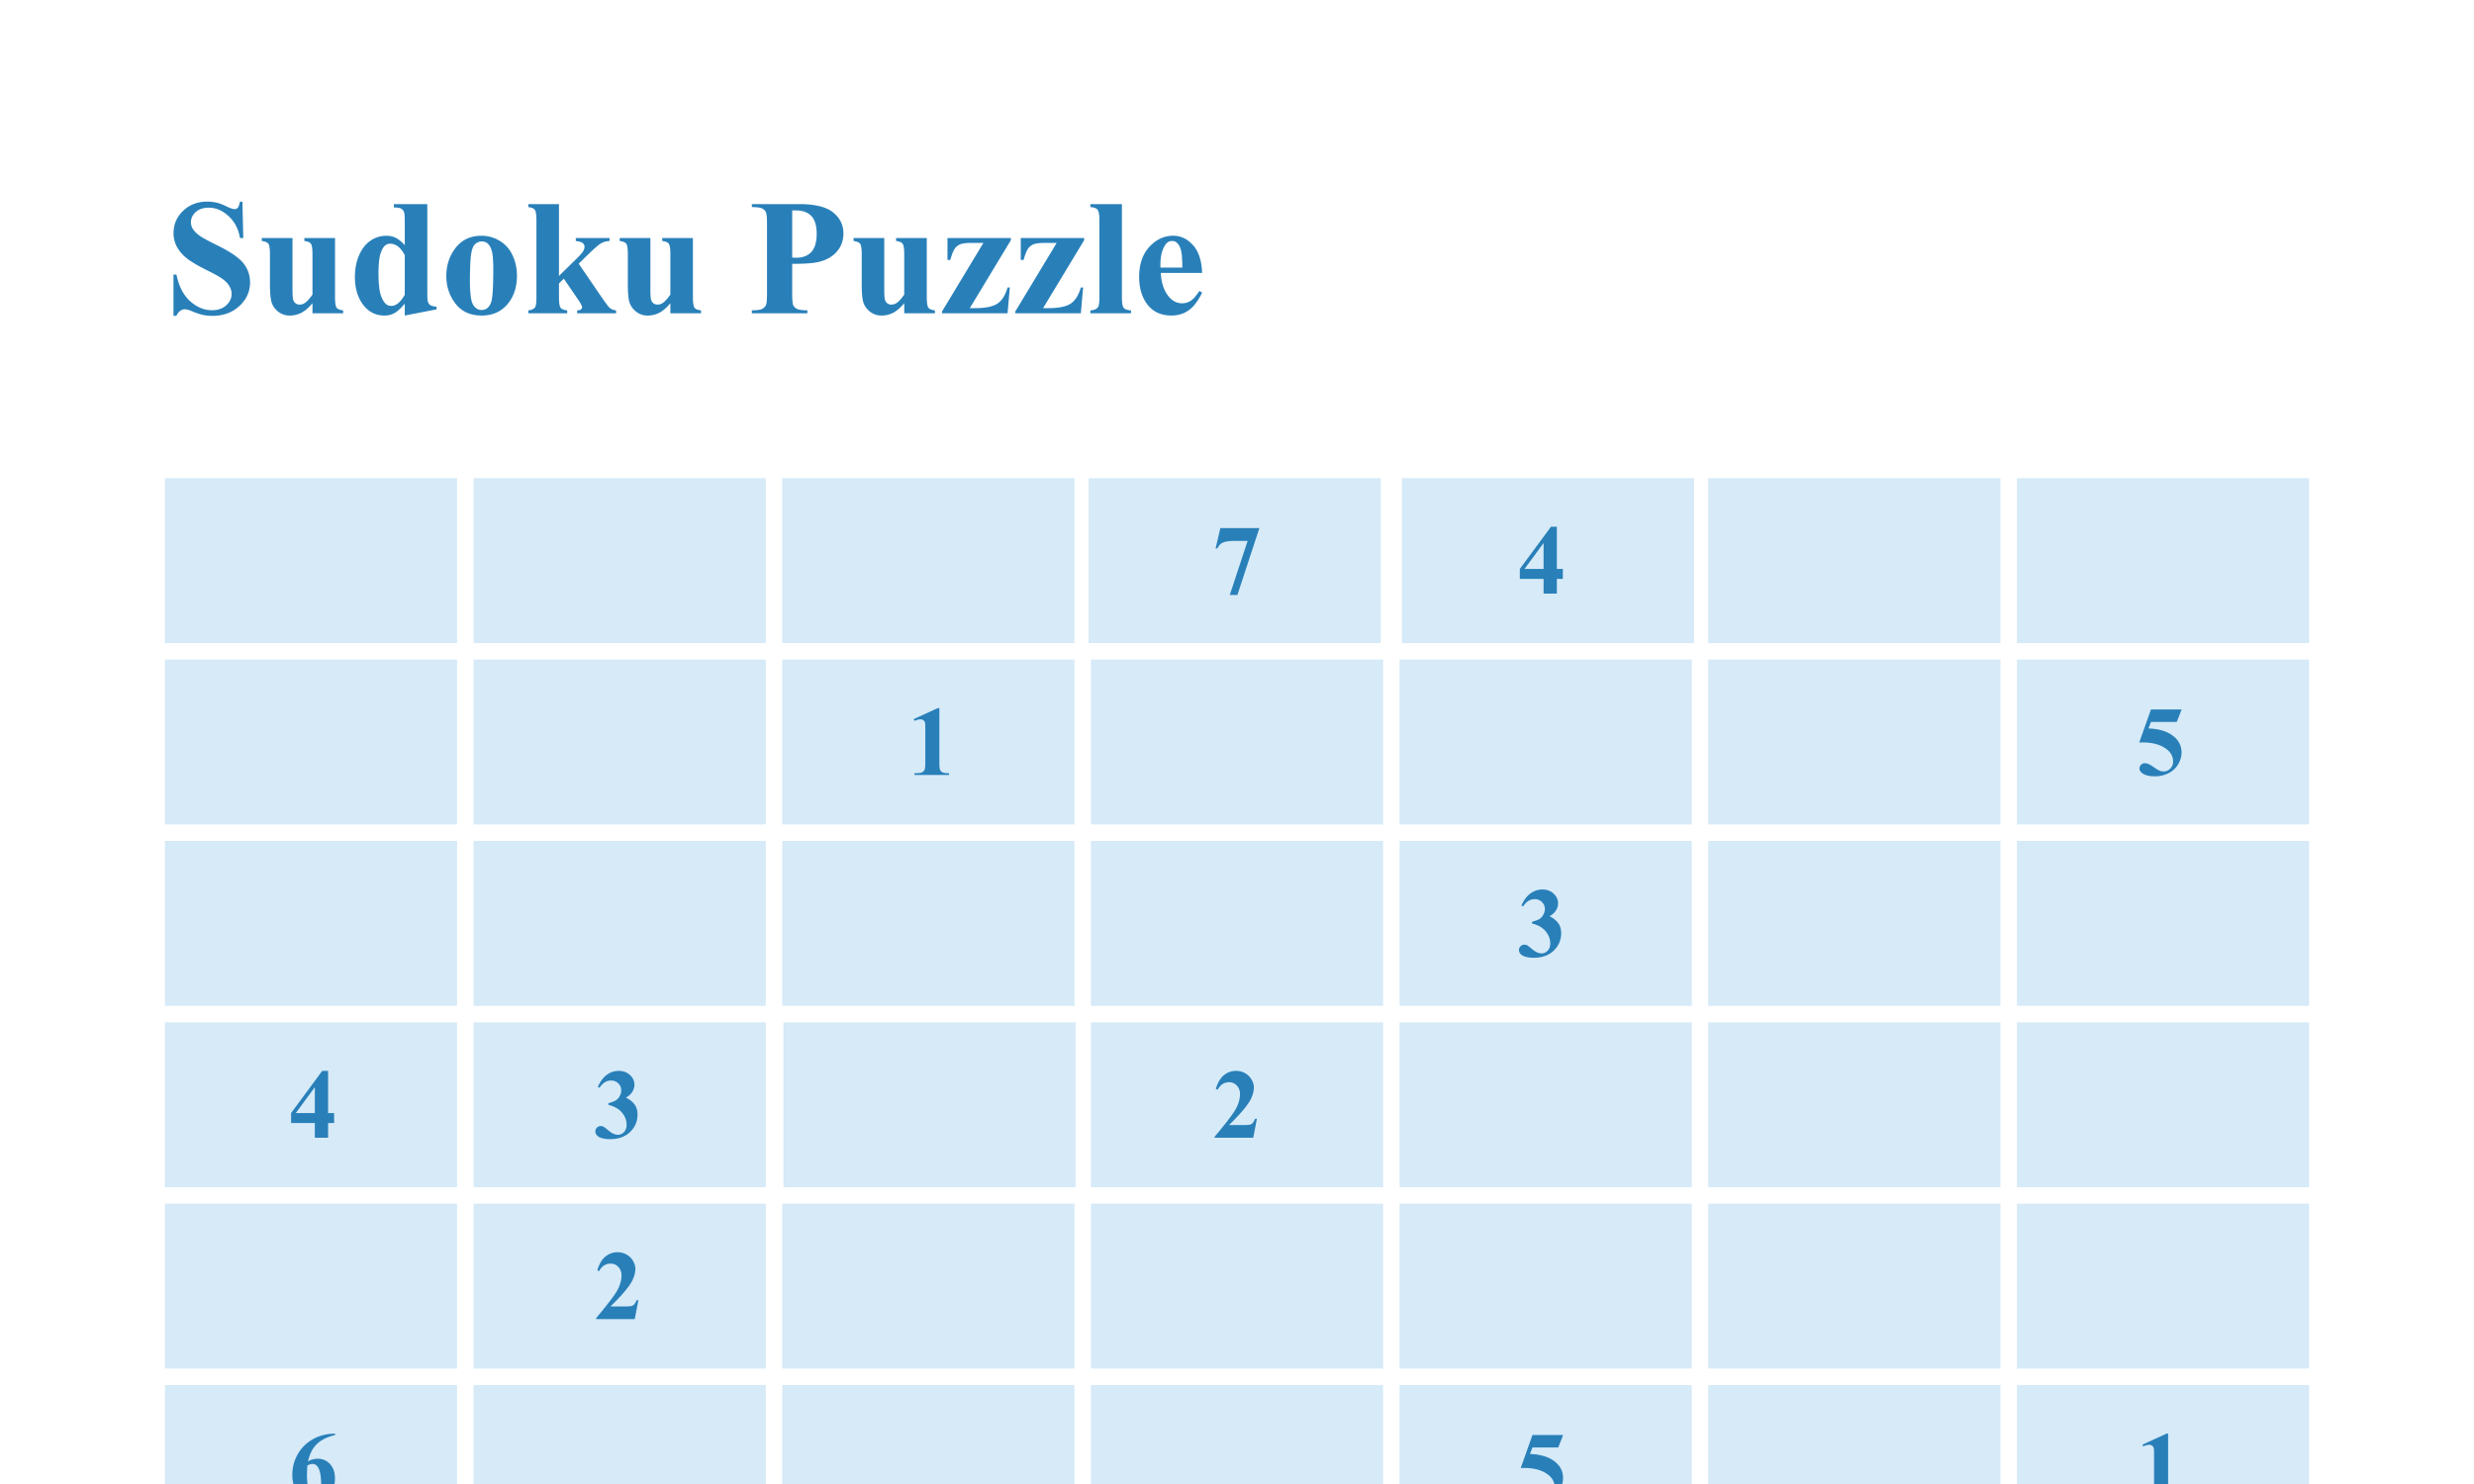 <svg width="300" height="180" fill="none" xmlns="http://www.w3.org/2000/svg"><rect width="100%" height="100%" fill="#333333" stroke="none"/><g clip-path="url(#Sudoku Puzzle__a)"><path fill="#fff" d="M0 0h300v180H0z"/><path d="m29.395 24.455.107 4.414h-.4c-.19-1.107-.655-1.995-1.397-2.666-.736-.677-1.533-1.015-2.392-1.015-.665 0-1.192.178-1.582.537-.385.351-.577.758-.577 1.22 0 .293.069.554.205.782.19.306.492.608.909.908.306.215 1.012.595 2.119 1.142 1.55.762 2.594 1.482 3.134 2.159.534.677.801 1.451.801 2.324 0 1.107-.433 2.06-1.299 2.861-.859.794-1.953 1.191-3.28 1.191a5.3 5.3 0 0 1-1.182-.127c-.372-.084-.837-.244-1.397-.478-.312-.13-.57-.195-.771-.195-.17 0-.349.065-.538.195-.188.13-.341.329-.459.596h-.36v-5h.36c.287 1.406.837 2.48 1.65 3.222.821.736 1.703 1.104 2.647 1.104.73 0 1.309-.199 1.739-.596.436-.397.654-.86.654-1.386 0-.313-.085-.616-.254-.909-.163-.293-.413-.57-.752-.83-.338-.267-.937-.612-1.797-1.035-1.204-.592-2.07-1.097-2.598-1.514-.527-.416-.934-.882-1.22-1.396a3.497 3.497 0 0 1-.42-1.7c0-1.054.387-1.953 1.162-2.695.775-.742 1.751-1.113 2.93-1.113.43 0 .846.052 1.25.156.306.078.677.225 1.113.44.443.208.752.312.928.312a.523.523 0 0 0 .4-.156c.098-.104.189-.355.274-.752h.293Zm11.23 4.414v7.149c0 .696.065 1.132.195 1.308.13.17.394.277.791.322V38h-3.72v-1.22c-.437.52-.873.901-1.309 1.142a3.046 3.046 0 0 1-1.465.351 2.19 2.19 0 0 1-1.377-.468c-.397-.32-.664-.69-.8-1.114-.137-.423-.206-1.162-.206-2.216v-3.623c0-.69-.065-1.12-.195-1.29-.124-.169-.387-.28-.791-.332v-.36h3.72v6.24c0 .65.03 1.07.089 1.26a.875.875 0 0 0 .293.429.786.786 0 0 0 .468.146c.235 0 .446-.062.635-.185.26-.17.573-.511.938-1.026v-4.882c0-.69-.066-1.12-.196-1.29-.123-.169-.387-.28-.79-.332v-.36h3.72Zm11.191-4.111v10.508c0 .71.02 1.13.059 1.26.052.214.15.374.293.478.15.104.407.17.772.195v.323l-3.858.751v-1.445c-.462.56-.876.94-1.24 1.143a2.443 2.443 0 0 1-1.22.302c-1.166 0-2.087-.52-2.765-1.562-.547-.846-.82-1.885-.82-3.115 0-.983.17-1.862.508-2.637.338-.781.8-1.37 1.387-1.768a3.358 3.358 0 0 1 1.904-.595c.436 0 .824.084 1.162.254.339.169.7.465 1.084.888v-2.754c0-.696-.03-1.116-.088-1.26a.837.837 0 0 0-.351-.42c-.157-.09-.45-.136-.88-.136v-.41h4.053Zm-2.734 6.191c-.482-.924-1.07-1.387-1.767-1.387a.9.9 0 0 0-.596.196c-.241.202-.44.556-.596 1.064-.15.508-.225 1.286-.225 2.334 0 1.153.085 2.005.254 2.559.17.553.4.954.694 1.201.15.124.355.186.615.186.573 0 1.113-.45 1.621-1.348v-4.805Zm9.297-2.353c.794 0 1.533.205 2.217.615.683.41 1.2.993 1.552 1.748.358.755.537 1.582.537 2.48 0 1.296-.328 2.38-.986 3.252-.794 1.055-1.891 1.582-3.29 1.582-1.374 0-2.432-.481-3.175-1.445-.742-.963-1.113-2.08-1.113-3.35 0-1.308.378-2.447 1.133-3.418.762-.976 1.803-1.464 3.125-1.464Zm.039.693a1.15 1.15 0 0 0-.86.38c-.234.248-.39.743-.468 1.485-.072.736-.108 1.761-.108 3.076 0 .697.046 1.348.137 1.954.072.462.225.813.46 1.054.233.241.5.362.8.362.293 0 .537-.082.732-.245.254-.22.424-.53.508-.927.13-.619.196-1.869.196-3.75 0-1.107-.062-1.865-.186-2.276-.124-.416-.306-.72-.547-.908-.17-.137-.39-.205-.664-.205Zm9.365-4.531v8.71l2.12-2.08c.435-.423.706-.729.81-.917.11-.19.166-.371.166-.547a.545.545 0 0 0-.215-.44c-.143-.117-.423-.201-.84-.254v-.36h4.092v.36c-.39.02-.732.114-1.025.284-.293.162-.866.66-1.72 1.494l-.995.976 2.148 3.145c.866 1.276 1.38 1.992 1.543 2.148.221.222.501.345.84.371V38H69.99v-.352c.209 0 .358-.039.45-.117.097-.078.146-.163.146-.254 0-.15-.137-.426-.41-.83l-1.807-2.646-.586.576v1.64c0 .697.065 1.133.195 1.31.13.168.398.276.801.321V38h-4.716v-.352c.384-.039.657-.162.82-.37.11-.144.166-.564.166-1.26V26.74c0-.69-.065-1.12-.196-1.289-.123-.17-.387-.28-.79-.332v-.361h3.72Zm16.24 4.111v7.149c0 .696.066 1.132.196 1.308.13.17.394.277.79.322V38h-3.72v-1.22c-.436.52-.872.901-1.308 1.142a3.046 3.046 0 0 1-1.465.351 2.19 2.19 0 0 1-1.377-.468c-.397-.32-.664-.69-.801-1.114-.137-.423-.205-1.162-.205-2.216v-3.623c0-.69-.065-1.12-.195-1.29-.124-.169-.388-.28-.791-.332v-.36h3.72v6.24c0 .65.03 1.07.088 1.26a.874.874 0 0 0 .293.429.786.786 0 0 0 .469.146c.234 0 .446-.062.635-.185.26-.17.572-.511.937-1.026v-4.882c0-.69-.065-1.12-.195-1.29-.124-.169-.388-.28-.791-.332v-.36h3.72Zm12.041 3.135v3.672c0 .716.043 1.168.127 1.357a.998.998 0 0 0 .47.44c.227.11.64.166 1.24.166V38h-6.73v-.361c.613 0 1.026-.056 1.241-.166.221-.117.374-.267.46-.45.09-.182.136-.631.136-1.347v-8.594c0-.716-.046-1.165-.137-1.348a.933.933 0 0 0-.459-.449c-.221-.11-.635-.166-1.24-.166v-.361h5.771c1.901 0 3.265.338 4.092 1.015.827.678 1.24 1.524 1.24 2.54 0 .859-.267 1.595-.8 2.207-.534.611-1.27 1.028-2.207 1.25-.632.156-1.7.234-3.204.234Zm0-6.484v5.722c.215.013.378.02.489.02.794 0 1.406-.235 1.836-.703.43-.476.644-1.208.644-2.198 0-.983-.215-1.702-.644-2.158-.43-.456-1.071-.683-1.924-.683h-.4Zm16.319 3.35v7.148c0 .696.065 1.132.195 1.308.13.17.394.277.791.322V38h-3.721v-1.22c-.436.52-.872.901-1.308 1.142a3.047 3.047 0 0 1-1.465.351c-.514 0-.973-.156-1.377-.468-.397-.32-.664-.69-.801-1.114-.136-.423-.205-1.162-.205-2.216v-3.623c0-.69-.065-1.12-.195-1.29-.124-.169-.387-.28-.791-.332v-.36h3.721v6.24c0 .65.029 1.07.087 1.26a.882.882 0 0 0 .293.429.787.787 0 0 0 .469.146c.235 0 .446-.062.635-.185.26-.17.573-.511.937-1.026v-4.882c0-.69-.065-1.12-.195-1.29-.124-.169-.387-.28-.791-.332v-.36h3.721Zm9.795 9.13h-7.949v-.215l5.019-8.32h-1.465c-.631 0-1.084.058-1.357.176a1.42 1.42 0 0 0-.664.547c-.17.247-.345.693-.528 1.337h-.341V28.87h7.685v.264l-4.98 8.242h.625c1.25 0 2.151-.179 2.705-.537.553-.358.97-1.013 1.25-1.963h.273L122.178 38Zm8.886 0h-7.949v-.215l5.02-8.32h-1.465c-.632 0-1.084.058-1.358.176a1.43 1.43 0 0 0-.664.547c-.169.247-.345.693-.527 1.337h-.342V28.87h7.686v.264l-4.981 8.242h.625c1.25 0 2.152-.179 2.705-.537.554-.358.971-1.013 1.25-1.963h.274L131.064 38Zm4.981-13.242v11.348c0 .644.075 1.057.225 1.24.149.176.442.276.878.302V38h-4.931v-.352c.403-.013.703-.13.898-.351.13-.15.196-.547.196-1.191v-9.454c0-.638-.075-1.045-.225-1.22-.15-.183-.44-.287-.869-.313v-.361h3.828Zm9.726 8.35h-5.009c.058 1.21.381 2.167.967 2.87.449.54.989.811 1.621.811.39 0 .745-.107 1.064-.322.319-.222.661-.615 1.025-1.182l.332.215c-.494 1.01-1.041 1.725-1.64 2.148-.599.417-1.292.625-2.08.625-1.354 0-2.38-.52-3.076-1.562-.56-.84-.84-1.882-.84-3.125 0-1.523.41-2.734 1.23-3.633.827-.905 1.794-1.357 2.901-1.357.924 0 1.725.38 2.402 1.142.684.756 1.051 1.878 1.103 3.37Zm-2.402-.655c0-1.048-.058-1.768-.176-2.158-.11-.39-.286-.687-.527-.889-.137-.117-.319-.175-.547-.175-.338 0-.615.165-.83.497-.384.58-.576 1.374-.576 2.383v.342h2.656Z" fill="#2980B9"/><path fill="#D6EAF8" d="M20 58h35.429v20H20zm37.428 0h35.429v20H57.428zm37.429 0h35.429v20H94.857zM132 58h35.429v20H132z"/><path d="m149.127 72.164 2.162-6.557h-1.646c-.645 0-1.129.084-1.454.252-.226.118-.414.338-.562.663h-.223l.575-2.467h4.734l-2.666 8.11h-.92Z" fill="#2980B9"/><path fill="#D6EAF8" d="M170 58h35.429v20H170z"/><path d="m184.299 69.006 3.773-5.115h.715v5.115h.727v1.213h-.727V72h-1.611v-1.781h-2.877v-1.213Zm.568 0h2.309V65.87l-2.309 3.135Z" fill="#2980B9"/><path fill="#D6EAF8" d="M207.143 58h35.429v20h-35.429zm37.428 0H280v20h-35.429zM20 80h35.429v20H20zm37.428 0h35.429v20H57.428zm37.429 0h35.429v20H94.857zm37.429 0h35.429v20h-35.429zm37.428 0h35.429v20h-35.429zm37.429 0h35.429v20h-35.429zm37.428 0H280v20h-35.429z"/><path d="M260.828 86.055h3.721l-.592 1.511h-3.129l-.299.791c1.348.051 2.385.387 3.112 1.008.597.512.896 1.149.896 1.91 0 .489-.139.967-.416 1.436a2.794 2.794 0 0 1-1.172 1.078 3.677 3.677 0 0 1-1.658.375c-.648 0-1.146-.121-1.494-.363-.242-.172-.363-.367-.363-.586a.62.62 0 0 1 .187-.446.611.611 0 0 1 .445-.193c.153 0 .307.031.463.094.157.062.424.227.803.492.238.164.443.277.615.34.121.047.258.07.41.07.321 0 .592-.117.815-.351.226-.235.34-.516.34-.844 0-.688-.344-1.246-1.032-1.676-.687-.43-1.554-.644-2.601-.644-.106 0-.264.002-.475.005l1.424-4.007Zm-146.92-.165v6.499c0 .488.022.8.065.937a.604.604 0 0 0 .269.328c.137.086.356.13.656.13h.182V94h-4.184v-.217h.211c.34 0 .582-.039.727-.117a.6.6 0 0 0 .293-.322c.051-.137.076-.455.076-.955v-4.12c0-.367-.017-.595-.053-.685a.474.474 0 0 0-.199-.234.553.553 0 0 0-.328-.1c-.199 0-.441.063-.727.188l-.105-.211 2.924-1.336h.193Z" fill="#2980B9"/><path fill="#D6EAF8" d="M20 102h35.429v20H20zm37.428 0h35.429v20H57.428zm37.429 0h35.429v20H94.857zm37.429 0h35.429v20h-35.429zm37.428 0h35.429v20h-35.429zm37.429 0h35.429v20h-35.429z"/><path d="M185.775 112.016v-.205c.446-.129.754-.249.926-.358a1.4 1.4 0 0 0 .445-.51c.125-.23.188-.463.188-.697 0-.324-.119-.601-.357-.832a1.196 1.196 0 0 0-.879-.352c-.547 0-1.012.29-1.395.868l-.217-.076c.282-.653.641-1.143 1.078-1.471a2.41 2.41 0 0 1 1.471-.492c.551 0 1.004.168 1.36.504.359.335.539.728.539 1.177 0 .293-.084.576-.252.85-.164.269-.424.508-.78.715.457.222.805.498 1.043.826.243.324.364.732.364 1.225 0 .828-.301 1.533-.903 2.115-.597.578-1.4.867-2.408.867-.672 0-1.162-.111-1.471-.334-.222-.156-.334-.357-.334-.604 0-.179.065-.332.194-.457a.61.61 0 0 1 .445-.193c.129 0 .25.027.363.082.063.031.284.203.662.516.383.308.741.463 1.073.463a.975.975 0 0 0 .744-.34c.207-.231.31-.522.31-.873 0-.535-.187-1.028-.562-1.477-.375-.453-.924-.765-1.647-.937Z" fill="#2980B9"/><path fill="#D6EAF8" d="M244.571 102H280v20h-35.429zM20 124h35.429v20H20zm37.428 0h35.429v20H57.428zM95 124h35.429v20H95zm37.286 0h35.429v20h-35.429z"/><path d="M151.969 138h-4.676v-.129c1.434-1.707 2.303-2.855 2.607-3.445.309-.59.463-1.166.463-1.729 0-.41-.127-.75-.381-1.019a1.218 1.218 0 0 0-.931-.41c-.602 0-1.069.3-1.401.902l-.216-.076c.211-.75.531-1.305.961-1.664.429-.36.925-.539 1.488-.539.402 0 .769.093 1.101.281.332.187.592.445.78.773.187.325.281.629.281.914 0 .52-.145 1.047-.434 1.582-.394.723-1.256 1.731-2.584 3.024h1.717c.422 0 .695-.018.82-.053a.697.697 0 0 0 .317-.176c.082-.086.189-.263.322-.533h.211l-.445 2.297Zm-78.194-3.984v-.205c.446-.129.754-.249.926-.358a1.41 1.41 0 0 0 .446-.51c.124-.23.187-.463.187-.697 0-.324-.12-.601-.357-.832a1.194 1.194 0 0 0-.88-.352c-.546 0-1.011.29-1.394.868l-.217-.076c.282-.653.641-1.143 1.078-1.471a2.408 2.408 0 0 1 1.471-.492c.55 0 1.004.168 1.36.504.359.335.539.728.539 1.177 0 .293-.084.576-.252.85-.164.269-.424.508-.78.715.457.222.805.498 1.043.826.243.324.364.732.364 1.225 0 .828-.301 1.533-.903 2.115-.597.578-1.4.867-2.408.867-.672 0-1.162-.111-1.47-.334-.223-.156-.335-.357-.335-.604 0-.179.065-.332.194-.457a.611.611 0 0 1 .445-.193.82.82 0 0 1 .363.082c.063.031.284.203.662.516.383.308.74.463 1.073.463a.975.975 0 0 0 .744-.34c.207-.231.31-.522.31-.873 0-.535-.187-1.028-.562-1.477-.375-.453-.924-.765-1.647-.937Zm-38.476.99 3.773-5.115h.715v5.115h.727v1.213h-.727V138h-1.611v-1.781h-2.877v-1.213Zm.568 0h2.309v-3.135l-2.309 3.135Z" fill="#2980B9"/><path fill="#D6EAF8" d="M169.714 124h35.429v20h-35.429zm37.429 0h35.429v20h-35.429zm37.428 0H280v20h-35.429zM20 146h35.429v20H20zm37.428 0h35.429v20H57.428z"/><path d="M76.969 160h-4.676v-.129c1.434-1.707 2.303-2.855 2.607-3.445.309-.59.463-1.166.463-1.729 0-.41-.127-.75-.38-1.019a1.22 1.22 0 0 0-.932-.41c-.602 0-1.069.3-1.4.902l-.217-.076c.21-.75.53-1.305.96-1.664a2.25 2.25 0 0 1 1.489-.539c.402 0 .77.093 1.101.281.332.187.592.445.78.773.187.325.28.629.28.914 0 .52-.144 1.047-.433 1.582-.394.723-1.255 1.731-2.584 3.024h1.717c.422 0 .695-.018.82-.053a.696.696 0 0 0 .317-.176c.082-.086.19-.263.322-.533h.211L76.97 160Z" fill="#2980B9"/><path fill="#D6EAF8" d="M94.857 146h35.429v20H94.857zm37.429 0h35.429v20h-35.429zm37.428 0h35.429v20h-35.429zm37.429 0h35.429v20h-35.429zm37.428 0H280v20h-35.429zM20 168h35.429v20H20z"/><path d="M40.637 173.891v.164c-.707.179-1.276.412-1.705.697a3.311 3.311 0 0 0-1.014 1.031c-.246.403-.438.903-.574 1.5.172-.117.314-.193.428-.228a2.6 2.6 0 0 1 .767-.117 1.92 1.92 0 0 1 1.483.65c.398.43.597 1.017.597 1.764 0 .523-.107 1.003-.322 1.441a2.409 2.409 0 0 1-2.18 1.371 2.46 2.46 0 0 1-1.353-.398c-.414-.27-.739-.662-.973-1.178a4.074 4.074 0 0 1-.346-1.682c0-.89.213-1.718.639-2.484a4.774 4.774 0 0 1 1.822-1.834c.79-.457 1.7-.69 2.73-.697Zm-3.37 3.867c-.03.539-.046.933-.046 1.183 0 .539.05 1.061.152 1.565.105.504.248.857.428 1.06a.592.592 0 0 0 .457.217c.18 0 .34-.103.48-.31.14-.211.211-.637.211-1.278 0-1.078-.13-1.822-.392-2.232-.168-.266-.395-.399-.68-.399-.156 0-.36.065-.61.194Z" fill="#2980B9"/><path fill="#D6EAF8" d="M57.428 168h35.429v20H57.428zm37.429 0h35.429v20H94.857zm37.429 0h35.429v20h-35.429zm37.428 0h35.429v20h-35.429z"/><path d="M185.828 174.055h3.721l-.592 1.511h-3.129l-.299.791c1.348.051 2.385.387 3.112 1.008.597.512.896 1.149.896 1.91 0 .489-.139.967-.416 1.436a2.793 2.793 0 0 1-1.172 1.078 3.677 3.677 0 0 1-1.658.375c-.648 0-1.146-.121-1.494-.363-.242-.172-.363-.367-.363-.586 0-.168.062-.317.187-.445a.612.612 0 0 1 .445-.194c.153 0 .307.031.463.094.157.062.424.226.803.492.238.164.443.277.615.34.121.047.258.07.41.07.321 0 .592-.117.815-.351.226-.235.34-.516.34-.844 0-.688-.344-1.246-1.032-1.676-.687-.43-1.554-.644-2.601-.644-.106 0-.264.002-.475.005l1.424-4.007Z" fill="#2980B9"/><path fill="#D6EAF8" d="M207.143 168h35.429v20h-35.429zm37.428 0H280v20h-35.429z"/><path d="M262.908 173.891v6.498c0 .488.022.8.065.937a.604.604 0 0 0 .269.328c.137.086.356.129.656.129h.182V182h-4.184v-.217h.211c.34 0 .582-.039.727-.117a.602.602 0 0 0 .293-.322c.051-.137.076-.455.076-.955v-4.119c0-.368-.017-.596-.053-.686a.47.47 0 0 0-.199-.234.55.55 0 0 0-.328-.1c-.199 0-.441.062-.727.188l-.105-.211 2.924-1.336h.193Z" fill="#2980B9"/></g><defs><clipPath id="Sudoku Puzzle__a"><path fill="#fff" d="M0 0h300v180H0z"/></clipPath></defs></svg>